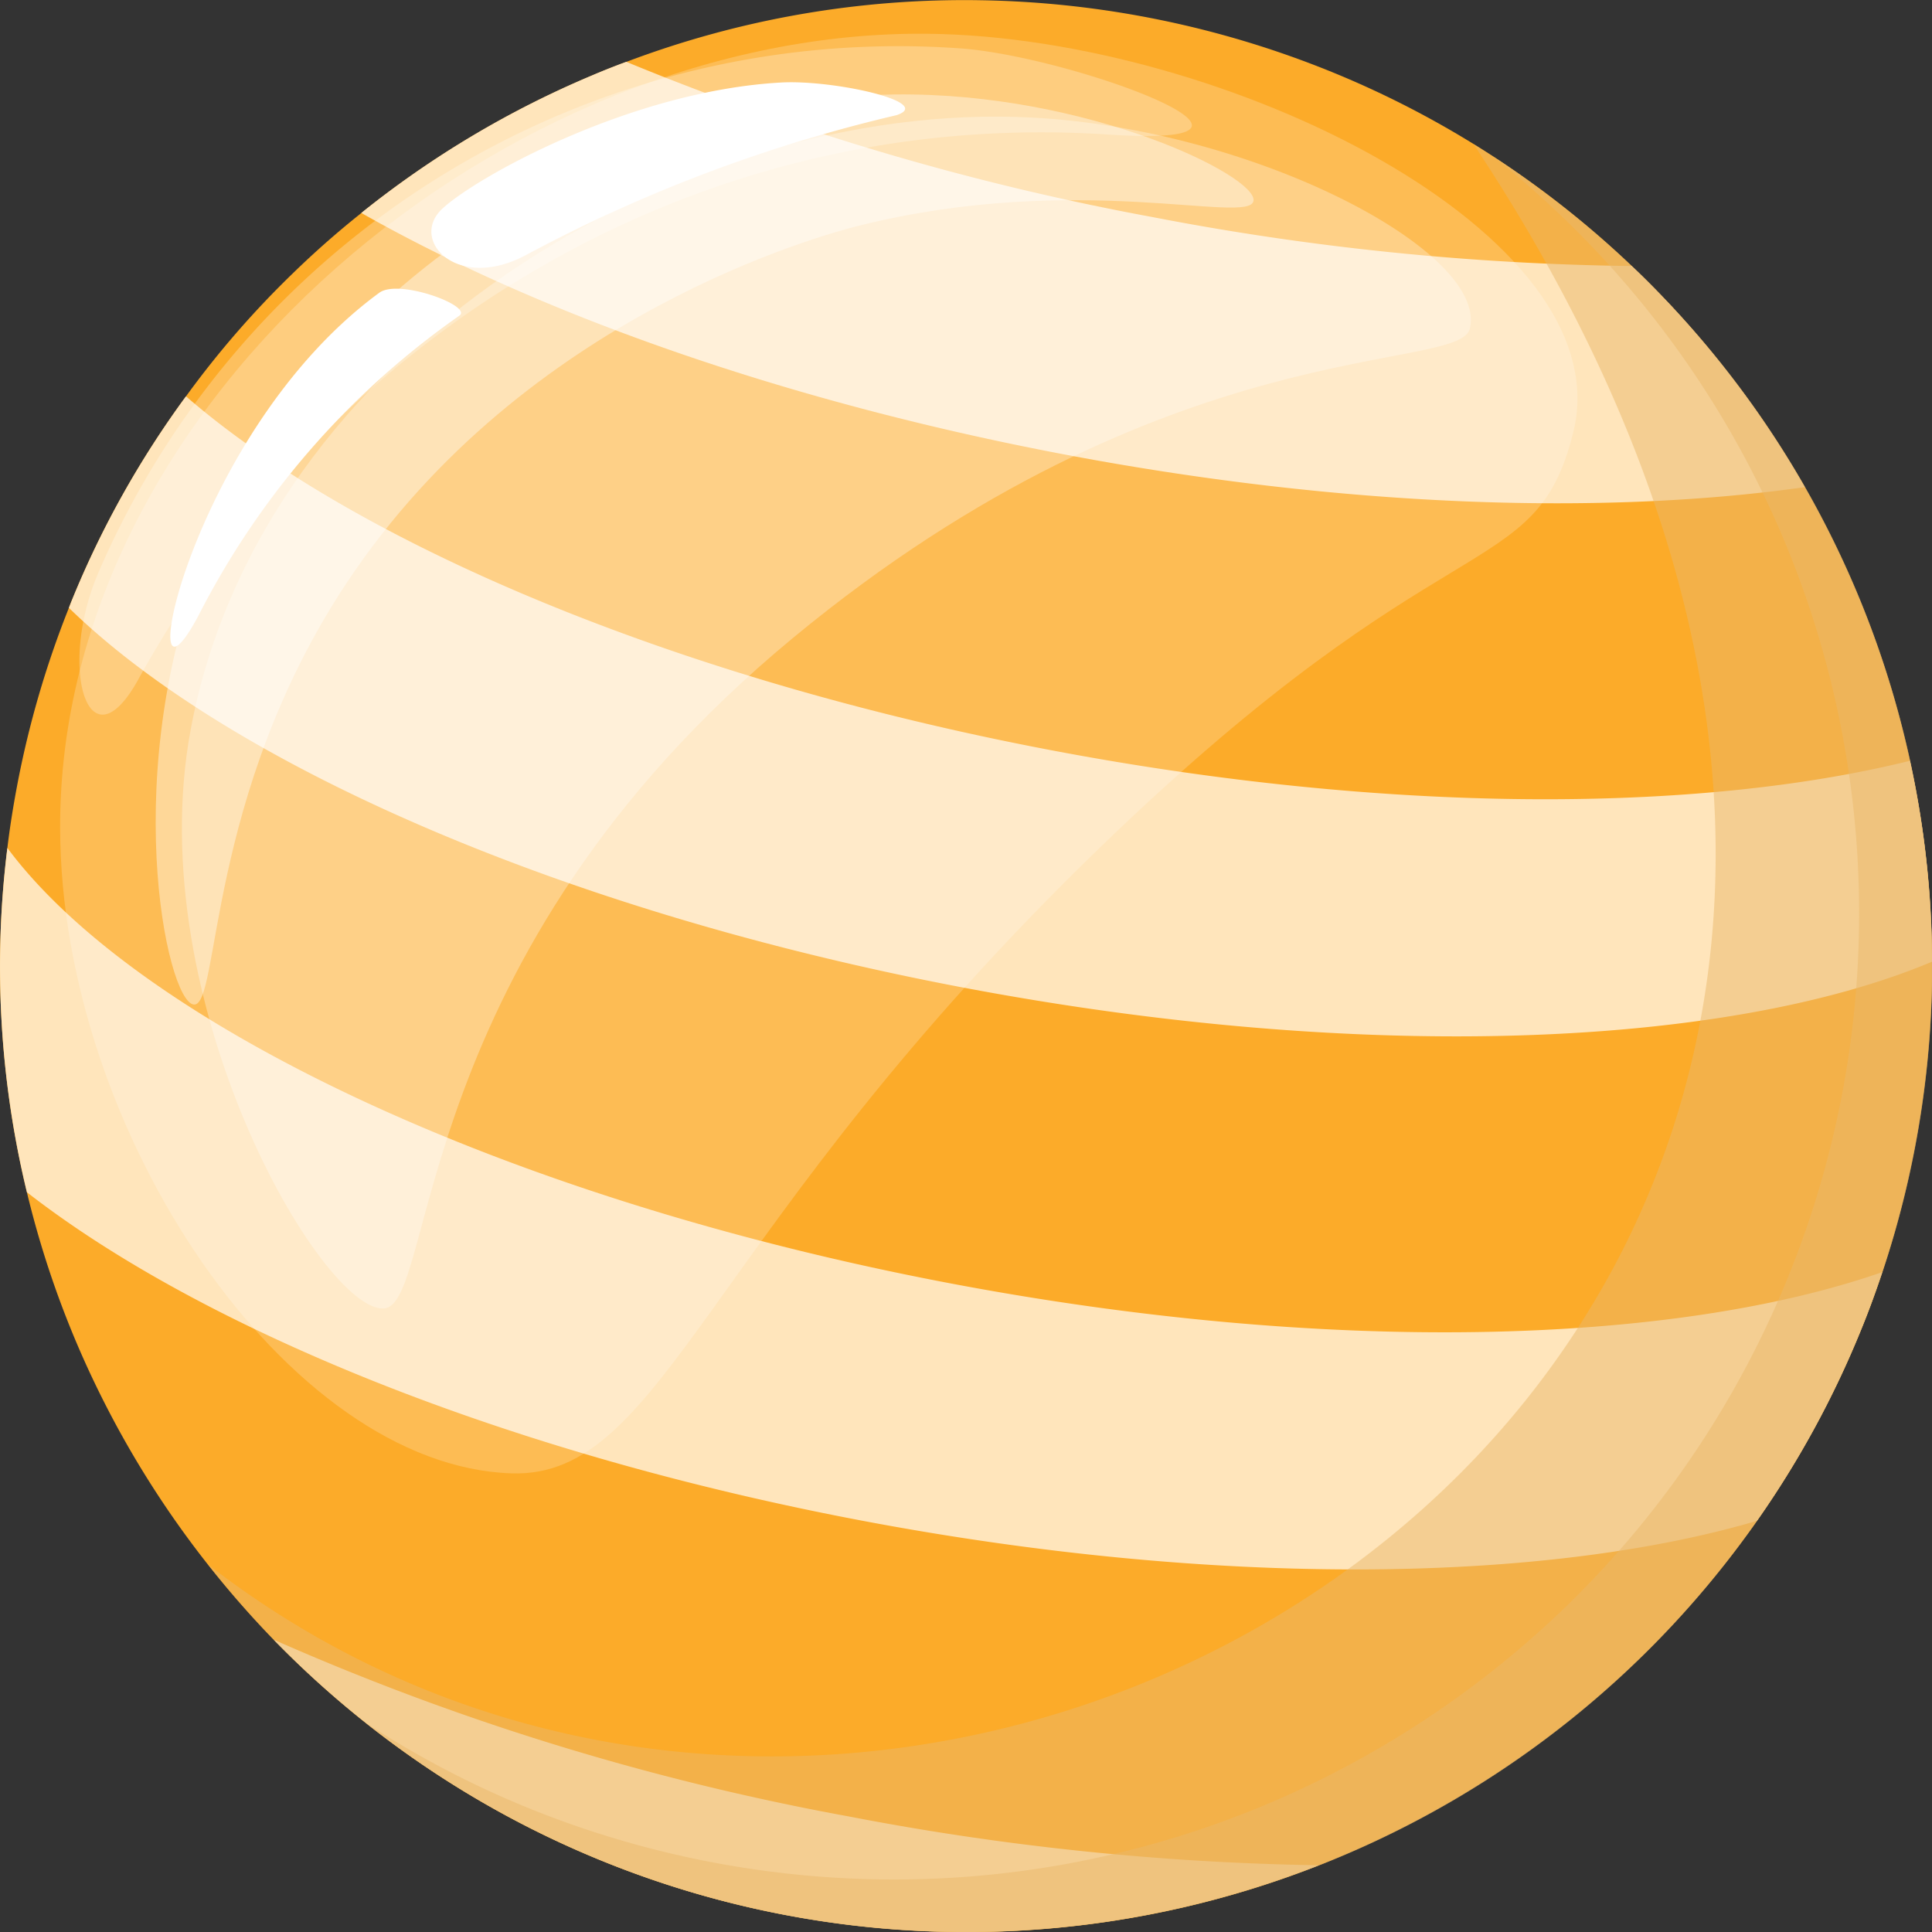 <svg id="Grupo_1029" data-name="Grupo 1029" xmlns="http://www.w3.org/2000/svg" width="71.679" height="71.679" viewBox="0 0 71.679 71.679">
  <rect x="0" y="0" width="71.679" height="71.679" fill="#333333" stroke="none"/>
  <path id="Trazado_12910" data-name="Trazado 12910" d="M343.167,234.884c-.146.771-.268,1.539-.361,2.309a35.621,35.621,0,0,0,.725,12.773,35.673,35.673,0,0,0,1.792,5.468,36.086,36.086,0,0,0,7.321,11.087c.014.015.031.031.045.046a35.724,35.724,0,0,0,19,10.211,36.066,36.066,0,0,0,6.135.628,35.574,35.574,0,0,0,13.638-2.471c.261-.1.519-.209.776-.316a36.05,36.05,0,0,0,11.088-7.32,35.75,35.75,0,0,0,8.223-12.156c.3-.723.568-1.463.818-2.214a36.107,36.107,0,0,0,1.842-10.806c0-.237,0-.474,0-.712a35.142,35.142,0,0,0-.817-7.455,35.662,35.662,0,0,0-1.973-6.249,36.055,36.055,0,0,0-7.321-11.087q-.5-.52-1.028-1.019a35.591,35.591,0,0,0-11.127-7.2,36.094,36.094,0,0,0-13.02-2.661,35.446,35.446,0,0,0-13.156,2.288c-.423.157-.845.323-1.259.5a35.882,35.882,0,0,0-8.572,5.109q-1.311,1.043-2.515,2.212a34.7,34.7,0,0,0-3.99,4.59A35.239,35.239,0,0,0,345.2,228c-.039.095-.077.186-.111.283A35.823,35.823,0,0,0,343.167,234.884Z" transform="translate(-342.533 -205.731)" fill="#fcab29"/>
  <path id="Trazado_12911" data-name="Trazado 12911" d="M362.083,214.683c6.584,3.739,15.709,6.988,26.041,8.952s20.017,2.285,27.514,1.221a36.039,36.039,0,0,0-5.394-7.184c-.335-.347-.677-.686-1.028-1.019a99.919,99.919,0,0,1-17.782-1.817,97.505,97.505,0,0,1-19.521-5.76c-.423.157-.845.323-1.259.5A35.886,35.886,0,0,0,362.083,214.683Z" transform="translate(-348.678 -206.783)" fill="#ffe5bb"/>
  <path id="Trazado_12912" data-name="Trazado 12912" d="M346.261,235.022c5.913,5.771,18.276,11.258,33.134,14.08s28.372,2.25,35.988-.95a35.141,35.141,0,0,0-.817-7.455c-7.884,1.953-19.4,1.975-31.861-.392-14.039-2.667-25.854-7.718-32.1-13.13a35.24,35.24,0,0,0-4.233,7.565C346.333,234.834,346.3,234.926,346.261,235.022Z" transform="translate(-343.705 -212.471)" fill="#ffe5bb"/>
  <path id="Trazado_12913" data-name="Trazado 12913" d="M342.807,251.615a35.622,35.622,0,0,0,.725,12.773c6.484,5.047,17.726,9.667,30.934,12.175s25.365,2.334,33.249.016a35.63,35.63,0,0,0,3.832-7.014c.3-.723.568-1.463.818-2.214-7.8,2.719-20.6,3.07-34.588.414C361.147,264.608,347.636,258.1,342.807,251.615Z" transform="translate(-342.533 -220.154)" fill="#ffe5bb"/>
  <path id="Trazado_12914" data-name="Trazado 12914" d="M357.347,294.454a35.833,35.833,0,0,0,38.768,8.368,100.068,100.068,0,0,1-17.439-1.812A95.07,95.07,0,0,1,357.347,294.454Z" transform="translate(-347.19 -233.619)" fill="#ffe5bb"/>
  <g id="Grupo_1027" data-name="Grupo 1027" transform="translate(7.72 5.341)">
    <path id="Trazado_12915" data-name="Trazado 12915" d="M400.739,213.52a35.841,35.841,0,1,1-44.554,55.449c-.845-.874-1.64-1.793-2.392-2.745C381.769,287.89,429.713,257.183,400.739,213.52Z" transform="translate(-353.793 -213.52)" fill="#eab86a" opacity="0.5" style="mix-blend-mode: multiply;isolation: isolate"/>
    <path id="Trazado_12916" data-name="Trazado 12916" d="M368.318,275.461a36.093,36.093,0,0,0,13.019,2.661,35.591,35.591,0,0,0,14.415-2.787,36.076,36.076,0,0,0,11.087-7.32,35.837,35.837,0,0,0,8.1-39.59,35.825,35.825,0,0,0-10.778-14.216,35.84,35.84,0,1,1-41.839,58.106A35.553,35.553,0,0,0,368.318,275.461Z" transform="translate(-356.473 -213.737)" fill="#eab86a" opacity="0.5" style="mix-blend-mode: multiply;isolation: isolate"/>
  </g>
  <g id="Grupo_1028" data-name="Grupo 1028" transform="translate(2.229 1.247)">
    <path id="Trazado_12917" data-name="Trazado 12917" d="M362.531,260.965c5.7.189,7.143-9,21.841-23.225,12.861-12.442,16.123-9.671,17.551-15.385,1.844-7.381-12.935-14.676-23.929-14.8-15.545-.182-32.254,13.48-32.208,29.479C345.818,248.339,354.222,260.69,362.531,260.965Z" transform="translate(-345.785 -207.549)" fill="#fff" opacity="0.2" style="mix-blend-mode: screen;isolation: isolate"/>
    <path id="Trazado_12918" data-name="Trazado 12918" d="M383.909,212.077c8.226.426,16.918,4.952,16.253,7.825-.388,1.679-11.2-.024-25.119,11.484-14.362,11.872-13.2,24.752-15.174,24.874-2.28.141-9.034-11.373-7.173-21.446C355.3,220.706,370.889,211.4,383.909,212.077Z" transform="translate(-347.856 -208.962)" fill="#fff" opacity="0.3" style="mix-blend-mode: screen;isolation: isolate"/>
    <path id="Trazado_12919" data-name="Trazado 12919" d="M391.688,214.79c.161-.913-6.147-4.033-13.307-3.95-10.188.117-21.263,6.708-25.463,16.824-3.389,8.159-1.57,16.838-.547,16.941.977.1.434-7.745,5.671-15.642,6.616-9.979,17.752-12.939,19-13.252C385.163,213.677,391.529,215.693,391.688,214.79Z" transform="translate(-347.411 -208.583)" fill="#fff" opacity="0.4" style="mix-blend-mode: screen;isolation: isolate"/>
    <path id="Trazado_12920" data-name="Trazado 12920" d="M347.511,227.82a32.318,32.318,0,0,1,31.946-19.51c4.146.273,13.506,3.727,5.53,3.2-15.4-1.013-28.962,7.517-35.97,20.215C347.171,235.074,346.029,231.341,347.511,227.82Z" transform="translate(-346.114 -207.766)" fill="#fff" opacity="0.25" style="mix-blend-mode: screen;isolation: isolate"/>
    <path id="Trazado_12921" data-name="Trazado 12921" d="M378.854,210.191c1.944-.108,5.723.736,4.275,1.213a56.055,56.055,0,0,0-13.756,5.195c-2.545,1.354-4.317-.554-3.11-1.708S373.254,210.5,378.854,210.191Z" transform="translate(-352.1 -208.377)" fill="#fff" style="mix-blend-mode: screen;isolation: isolate"/>
    <path id="Trazado_12922" data-name="Trazado 12922" d="M359.505,221.5c.719-.527,3.46.488,2.974.848a30.453,30.453,0,0,0-9.681,11.124C350.225,238.321,352.368,226.726,359.505,221.5Z" transform="translate(-347.66 -211.887)" fill="#fff" style="mix-blend-mode: screen;isolation: isolate"/>
  </g>
</svg>
